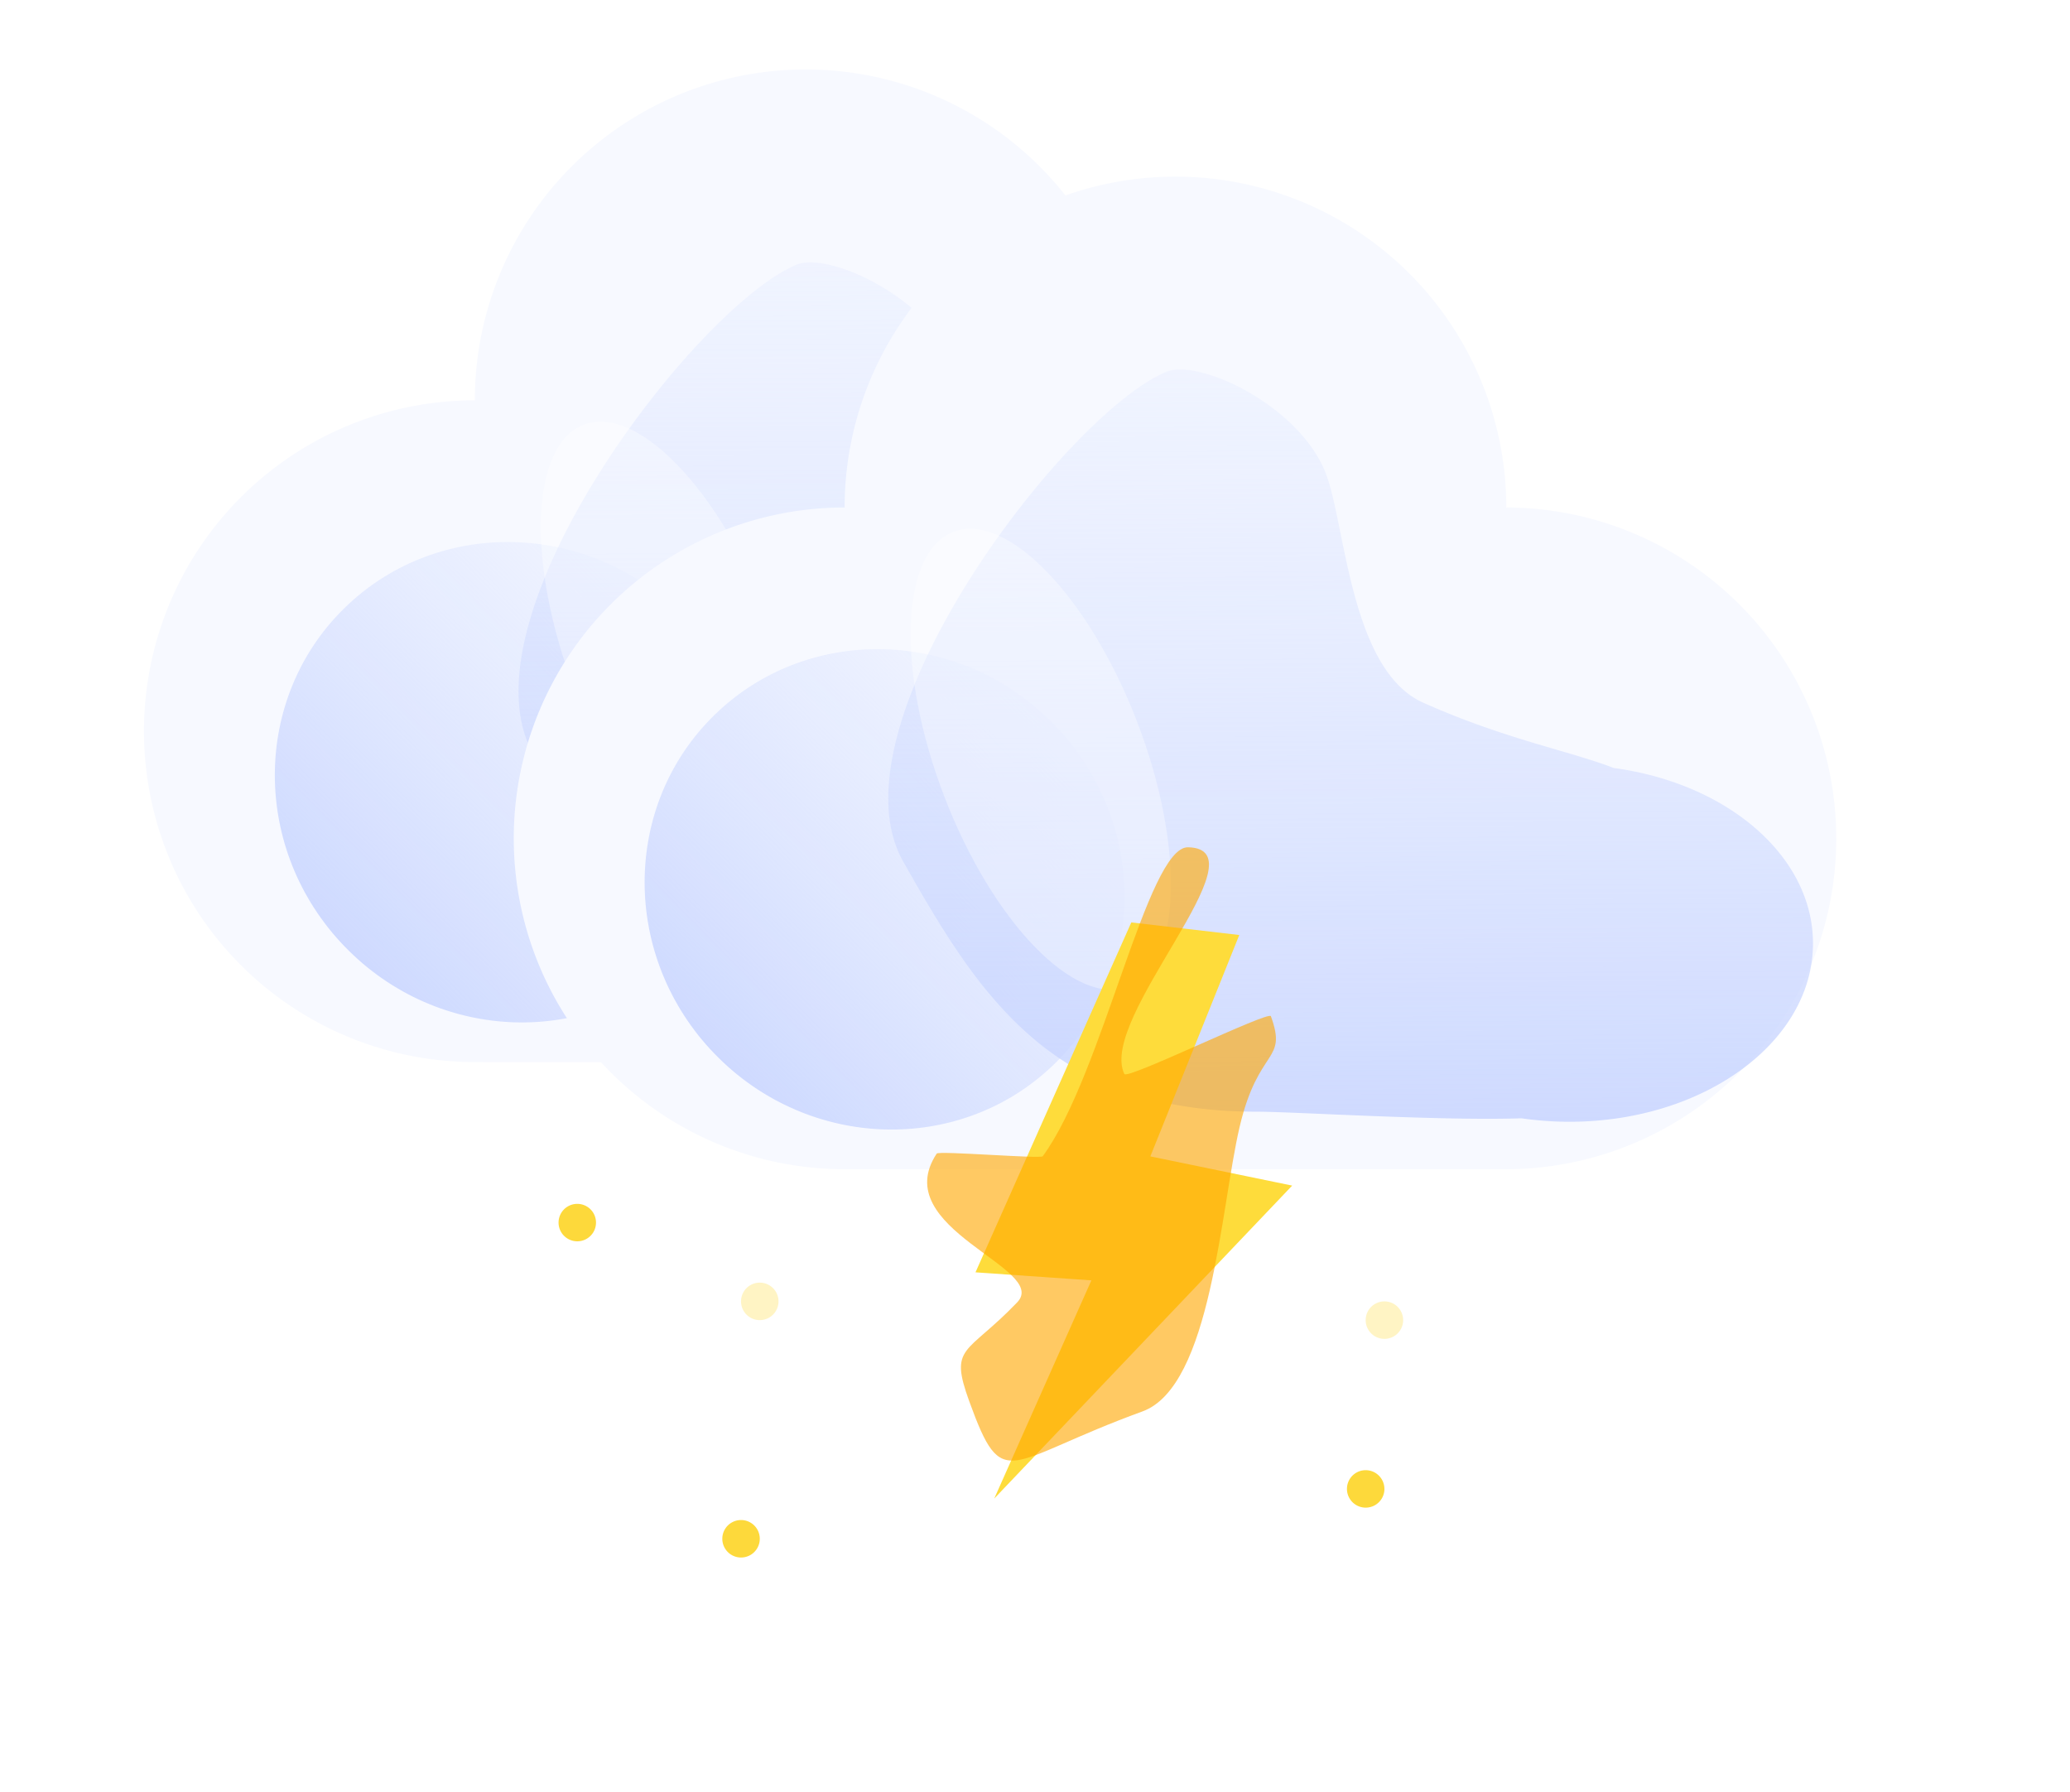 <svg width="67" height="58" fill="none" xmlns="http://www.w3.org/2000/svg">
  <path opacity=".522" d="M26.087 17.638a9.114 9.114 0 00-7.497-4.555 9.12 9.12 0 00-9.516 8.705" stroke="#fff" stroke-linecap="round" stroke-linejoin="round"/>
  <path d="M47.465 23.664a10.708 10.708 0 00-10.68-10.708 10.708 10.708 0 10-21.416 0h-.028a10.708 10.708 0 10.279 21.413v.004h21.416v-.004a10.709 10.709 0 0010.43-10.705z" fill="#F7F9FF"/>
  <g filter="url(#Rayo__filter0_f)">
    <path d="M22.165 19.995c3.027 3.131 3.016 8.05-.024 10.99-3.04 2.937-7.957 2.781-10.983-.35-3.026-3.13-3.015-8.05.024-10.988 3.04-2.938 7.957-2.782 10.983.349z" fill="url(#Rayo__paint0_linear)"/>
  </g>
  <g filter="url(#Rayo__filter1_f)">
    <path d="M37.279 32.725c-2.742.085-7.352-.215-8.581-.215-6.615 0-8.968-3.73-11.436-8.101-2.468-4.372 5.227-14.456 8.511-15.84 1.056-.445 4.291 1.076 5.158 3.254.652 1.637.788 6.388 3.164 7.45 2.65 1.183 4.73 1.556 6.169 2.114 3.669.494 6.448 2.848 6.448 5.677 0 3.188-3.53 5.772-7.884 5.772-.518 0-1.036-.037-1.549-.111z" fill="url(#Rayo__paint1_linear)"/>
  </g>
  <g opacity=".349" filter="url(#Rayo__filter2_f)">
    <path d="M24.842 19.906c1.56 4.065 1.427 7.897-.299 8.56-1.725.662-4.389-2.097-5.95-6.162-1.56-4.065-1.426-7.897.3-8.56 1.725-.662 4.388 2.097 5.949 6.162z" fill="#fff"/>
  </g>
  <path opacity=".522" d="M38.056 21.105a9.113 9.113 0 00-7.497-4.555 9.12 9.12 0 00-9.516 8.705" stroke="#fff" stroke-linecap="round" stroke-linejoin="round"/>
  <path d="M59.434 27.132a10.708 10.708 0 00-10.68-10.708 10.708 10.708 0 00-21.416 0h-.028a10.708 10.708 0 10.279 21.413v.003h21.416v-.003a10.708 10.708 0 0010.43-10.705z" fill="#F7F9FF"/>
  <g filter="url(#Rayo__filter3_f)">
    <path d="M34.134 23.463c3.026 3.13 3.016 8.05-.024 10.988-3.04 2.938-7.957 2.782-10.983-.348-3.026-3.131-3.015-8.05.024-10.989 3.04-2.938 7.957-2.782 10.983.349z" fill="url(#Rayo__paint2_linear)"/>
  </g>
  <g filter="url(#Rayo__filter4_f)">
    <path d="M49.248 36.192c-2.742.085-7.352-.214-8.581-.214-6.615 0-8.968-3.73-11.436-8.102s5.227-14.455 8.511-15.84c1.056-.445 4.291 1.076 5.158 3.254.652 1.638.788 6.388 3.164 7.45 2.65 1.184 4.73 1.557 6.169 2.115 3.669.494 6.448 2.847 6.448 5.677 0 3.187-3.53 5.772-7.884 5.772a10.71 10.71 0 01-1.549-.112z" fill="url(#Rayo__paint3_linear)"/>
  </g>
  <g opacity=".349" filter="url(#Rayo__filter5_f)">
    <path d="M36.81 23.373c1.561 4.065 1.428 7.897-.298 8.56-1.725.662-4.389-2.097-5.95-6.162-1.56-4.065-1.426-7.897.3-8.56 1.725-.661 4.388 2.097 5.949 6.162z" fill="#fff"/>
  </g>
  <path d="M36.617 29.853l3.495.407-4.499 11.197-4.039-.28 5.043-11.324z" fill="#FEDC3B"/>
  <path d="M37.121 37.402l4.703.968-9.643 10.128 4.94-11.096z" fill="#FEDC3B"/>
  <g opacity=".785" filter="url(#Rayo__filter6_f)">
    <path d="M33.75 37.421c-.064.088-3.367-.184-3.431-.087-1.616 2.44 3.668 3.704 2.605 4.814-1.642 1.715-2.215 1.382-1.55 3.209 1.101 3.024 1.164 1.938 5.603.322 2.233-.812 2.528-6.57 3.146-9.209.61-2.6 1.559-2.079 1.012-3.582-.068-.186-4.649 2.064-4.743 1.87-.87-1.8 4.596-7.282 2.063-7.337-1.32-.029-2.757 7.351-4.705 10z" fill="#FFA700" fill-opacity=".78"/>
  </g>
  <path d="M24.592 49.8a.606.606 0 11-1.213 0 .606.606 0 011.213 0zm20.218-1.614a.606.606 0 11-1.213 0 .606.606 0 011.212 0zm-25.519-8.619a.606.606 0 11-1.212 0 .606.606 0 011.212 0z" fill="#FDD93B"/>
  <path d="M25.198 42.117a.606.606 0 11-1.213 0 .606.606 0 011.213 0zm20.218.607a.606.606 0 11-1.213 0 .606.606 0 011.213 0z" fill="#FDD93B" fill-opacity=".3"/>
  <defs>
    <filter id="Rayo__filter0_f" x=".895" y="9.541" width="31.532" height="31.548" filterUnits="userSpaceOnUse" color-interpolation-filters="sRGB">
      <feFlood flood-opacity="0" result="BackgroundImageFix"/>
      <feBlend in="SourceGraphic" in2="BackgroundImageFix" result="shape"/>
      <feGaussianBlur stdDeviation="4" result="effect1_foregroundBlur"/>
    </filter>
    <filter id="Rayo__filter1_f" x="8.782" y=".491" width="45.93" height="40.345" filterUnits="userSpaceOnUse" color-interpolation-filters="sRGB">
      <feFlood flood-opacity="0" result="BackgroundImageFix"/>
      <feBlend in="SourceGraphic" in2="BackgroundImageFix" result="shape"/>
      <feGaussianBlur stdDeviation="4" result="effect1_foregroundBlur"/>
    </filter>
    <filter id="Rayo__filter2_f" x="9.506" y="5.646" width="24.424" height="30.917" filterUnits="userSpaceOnUse" color-interpolation-filters="sRGB">
      <feFlood flood-opacity="0" result="BackgroundImageFix"/>
      <feBlend in="SourceGraphic" in2="BackgroundImageFix" result="shape"/>
      <feGaussianBlur stdDeviation="4" result="effect1_foregroundBlur"/>
    </filter>
    <filter id="Rayo__filter3_f" x="12.864" y="13.009" width="31.532" height="31.548" filterUnits="userSpaceOnUse" color-interpolation-filters="sRGB">
      <feFlood flood-opacity="0" result="BackgroundImageFix"/>
      <feBlend in="SourceGraphic" in2="BackgroundImageFix" result="shape"/>
      <feGaussianBlur stdDeviation="4" result="effect1_foregroundBlur"/>
    </filter>
    <filter id="Rayo__filter4_f" x="20.751" y="3.959" width="45.93" height="40.345" filterUnits="userSpaceOnUse" color-interpolation-filters="sRGB">
      <feFlood flood-opacity="0" result="BackgroundImageFix"/>
      <feBlend in="SourceGraphic" in2="BackgroundImageFix" result="shape"/>
      <feGaussianBlur stdDeviation="4" result="effect1_foregroundBlur"/>
    </filter>
    <filter id="Rayo__filter5_f" x="21.475" y="9.114" width="24.424" height="30.917" filterUnits="userSpaceOnUse" color-interpolation-filters="sRGB">
      <feFlood flood-opacity="0" result="BackgroundImageFix"/>
      <feBlend in="SourceGraphic" in2="BackgroundImageFix" result="shape"/>
      <feGaussianBlur stdDeviation="4" result="effect1_foregroundBlur"/>
    </filter>
    <filter id="Rayo__filter6_f" x="20.009" y="17.421" width="31.289" height="39.849" filterUnits="userSpaceOnUse" color-interpolation-filters="sRGB">
      <feFlood flood-opacity="0" result="BackgroundImageFix"/>
      <feBlend in="SourceGraphic" in2="BackgroundImageFix" result="shape"/>
      <feGaussianBlur stdDeviation="5" result="effect1_foregroundBlur"/>
    </filter>
    <linearGradient id="Rayo__paint0_linear" x1="26.338" y1="15.677" x2="8.354" y2="33.33" gradientUnits="userSpaceOnUse">
      <stop stop-color="#E0E8FF" stop-opacity="0"/>
      <stop offset=".845" stop-color="#C7D4FF" stop-opacity=".847"/>
      <stop offset="1" stop-color="#C9D6FD"/>
    </linearGradient>
    <linearGradient id="Rayo__paint1_linear" x1="31.358" y1="-1.052" x2="31.616" y2="39.021" gradientUnits="userSpaceOnUse">
      <stop stop-color="#E0E8FF" stop-opacity="0"/>
      <stop offset=".845" stop-color="#C7D4FF" stop-opacity=".847"/>
      <stop offset="1" stop-color="#C9D6FD"/>
    </linearGradient>
    <linearGradient id="Rayo__paint2_linear" x1="38.307" y1="19.145" x2="20.323" y2="36.797" gradientUnits="userSpaceOnUse">
      <stop stop-color="#E0E8FF" stop-opacity="0"/>
      <stop offset=".845" stop-color="#C7D4FF" stop-opacity=".847"/>
      <stop offset="1" stop-color="#C9D6FD"/>
    </linearGradient>
    <linearGradient id="Rayo__paint3_linear" x1="43.327" y1="2.416" x2="43.585" y2="42.488" gradientUnits="userSpaceOnUse">
      <stop stop-color="#E0E8FF" stop-opacity="0"/>
      <stop offset=".845" stop-color="#C7D4FF" stop-opacity=".847"/>
      <stop offset="1" stop-color="#C9D6FD"/>
    </linearGradient>
  </defs>
</svg>
